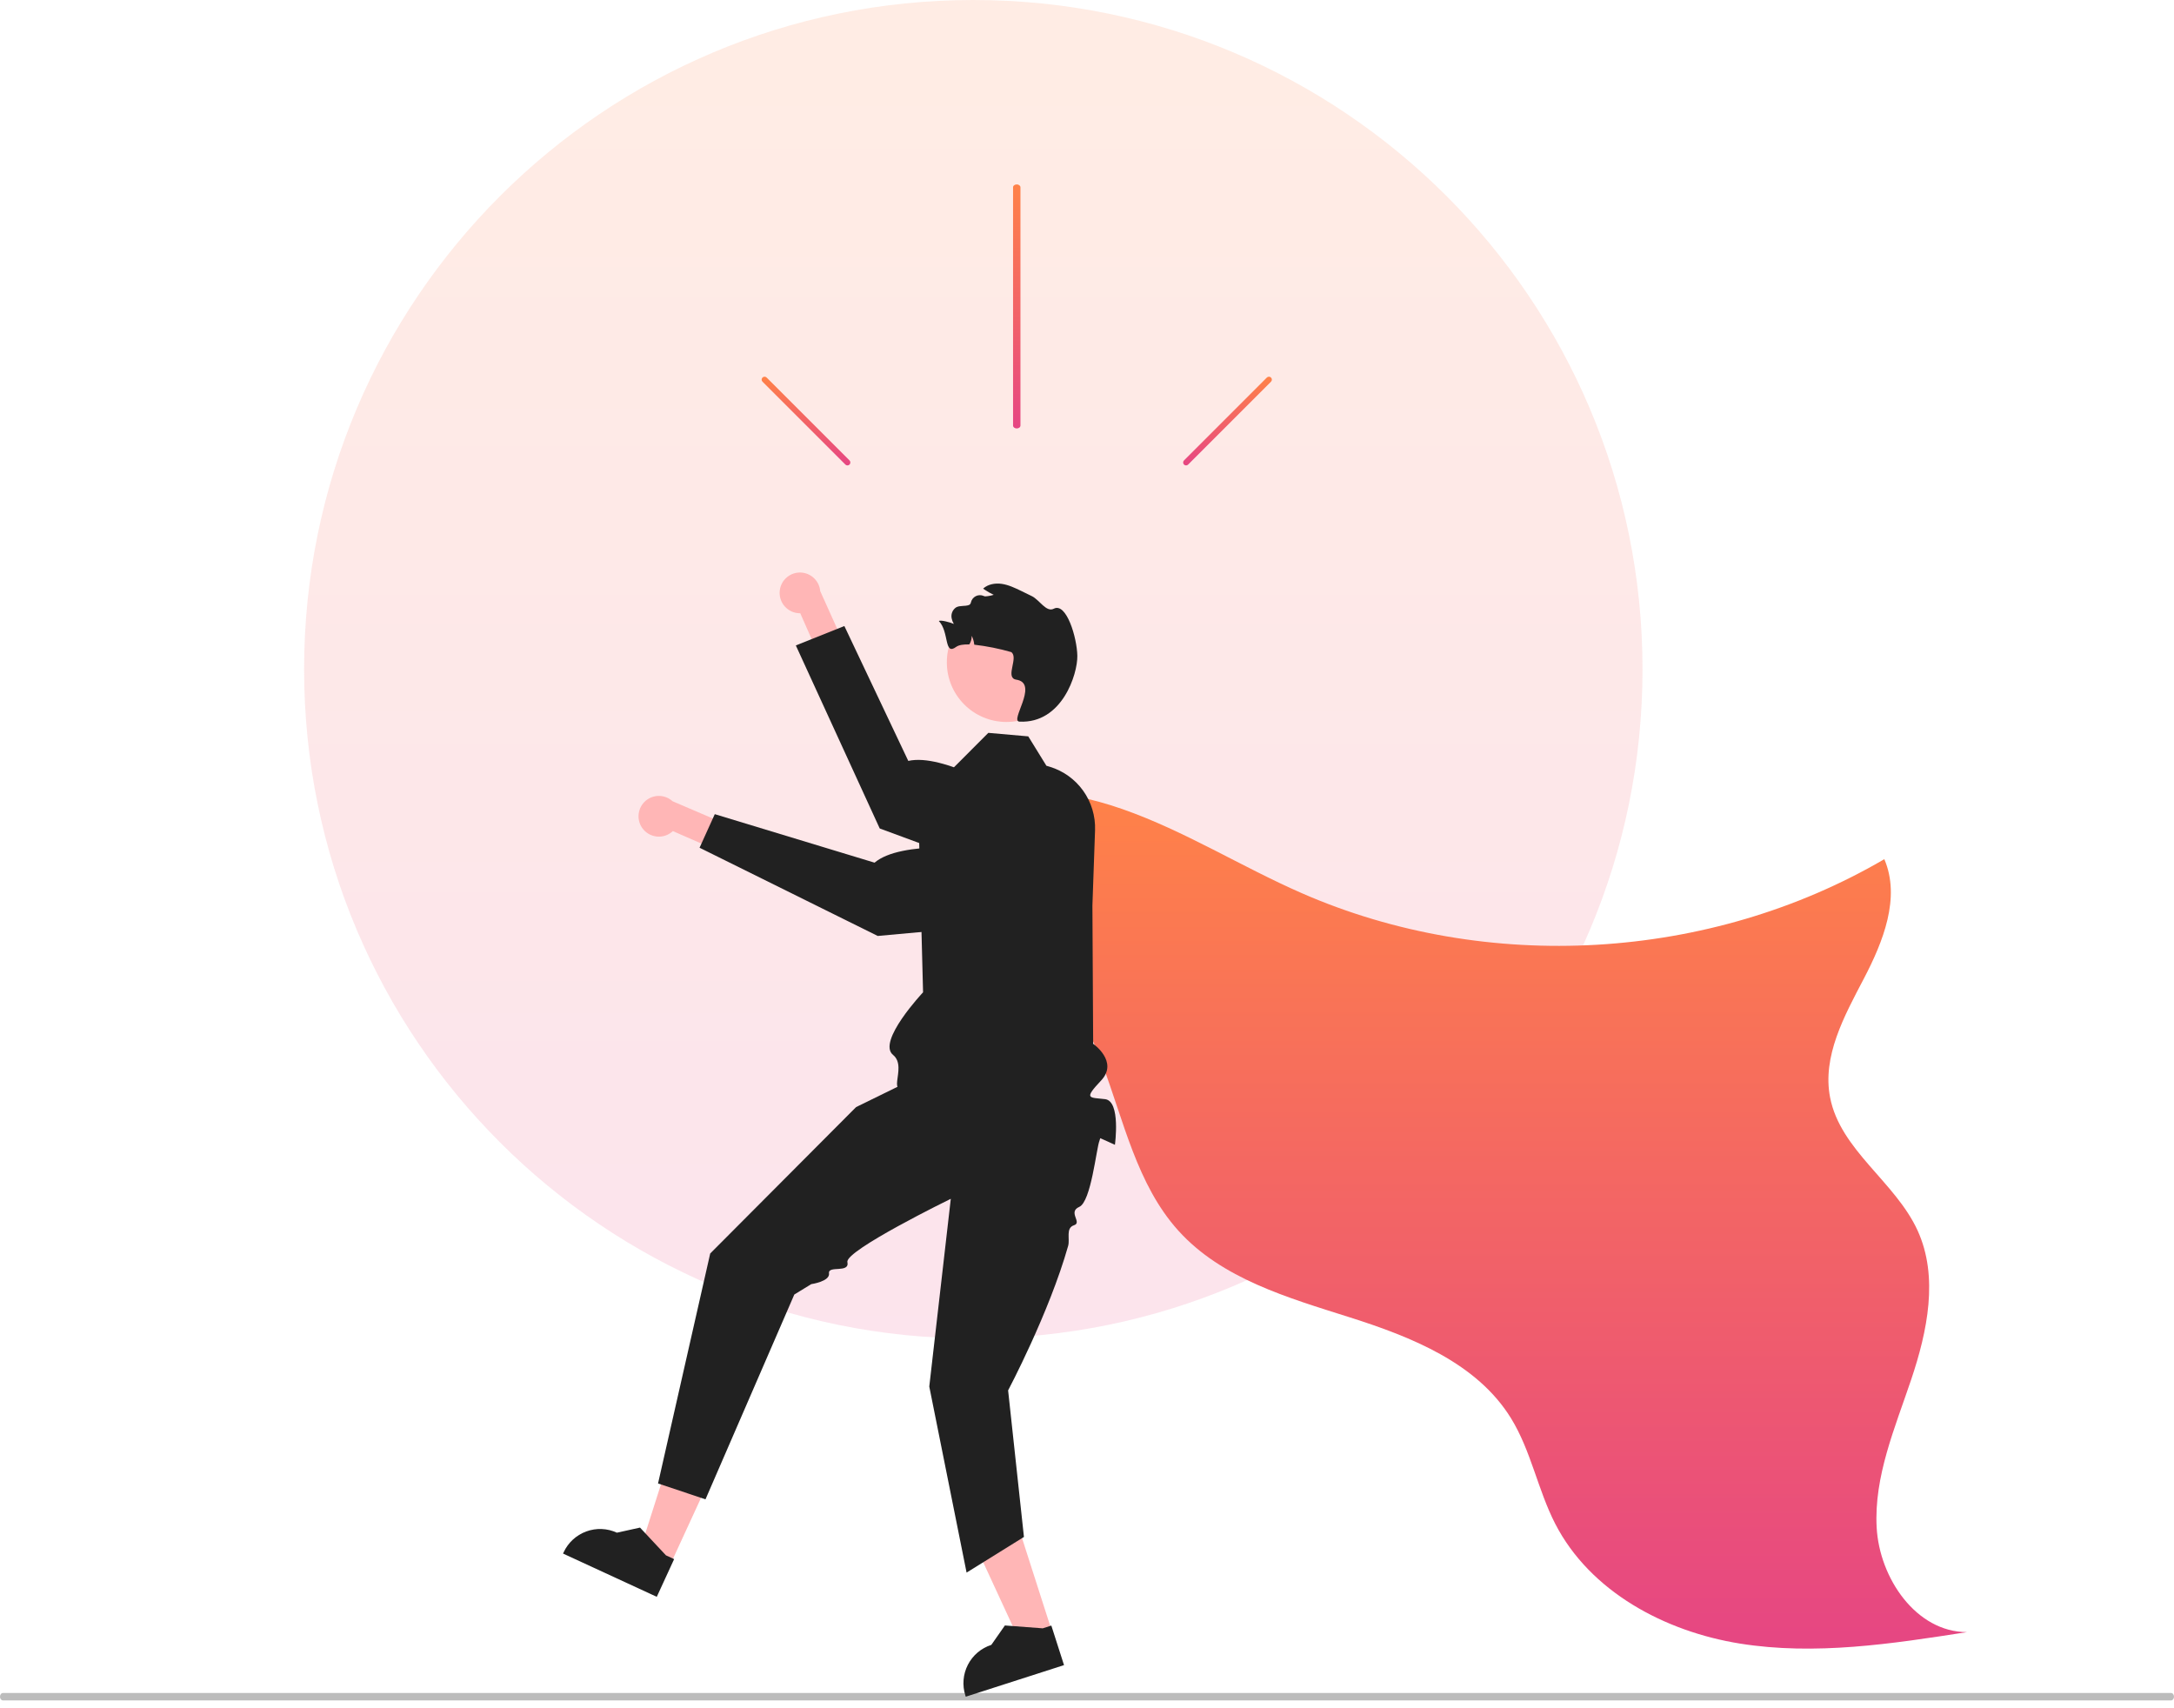 <svg width="224" height="176" viewBox="0 0 224 176" fill="none" xmlns="http://www.w3.org/2000/svg">
<path d="M223.704 175.191H0.296C0.217 175.191 0.142 175.15 0.087 175.079C0.031 175.008 0 174.911 0 174.81C0 174.709 0.031 174.612 0.087 174.54C0.142 174.469 0.217 174.429 0.296 174.429H223.704C223.783 174.429 223.858 174.469 223.913 174.54C223.969 174.612 224 174.709 224 174.81C224 174.911 223.969 175.008 223.913 175.079C223.858 175.15 223.783 175.191 223.704 175.191Z" fill="#212121" fill-opacity="0.3"/>
<path d="M100.286 137.905C138.367 137.905 169.238 107.034 169.238 68.952C169.238 30.871 138.367 0 100.286 0C62.204 0 31.333 30.871 31.333 68.952C31.333 107.034 62.204 137.905 100.286 137.905Z" fill="url(#paint0_linear_1_3190)" fill-opacity="0.15"/>
<path d="M95.856 83.746C101.818 80.454 109.238 81.115 115.662 83.365C122.086 85.616 127.907 89.302 134.145 92.029C153.207 100.362 176.182 99.018 194.153 88.52C195.853 92.491 194.029 97.033 192.027 100.859C190.024 104.684 187.741 108.831 188.566 113.073C189.621 118.502 195.287 121.757 197.583 126.784C199.763 131.557 198.593 137.161 196.921 142.136C195.249 147.111 193.079 152.123 193.363 157.366C193.647 162.609 197.439 168.153 202.667 168.157C194.92 169.366 187.021 170.576 179.279 169.337C171.536 168.098 163.835 163.985 160.24 156.987C158.444 153.489 157.751 149.467 155.687 146.121C152.173 140.422 145.427 137.742 139.063 135.722C132.699 133.702 125.888 131.756 121.407 126.787C117.138 122.053 115.785 115.458 113.523 109.488C109.714 99.495 103.097 90.827 94.476 84.538" fill="url(#paint1_linear_1_3190)"/>
<path d="M105.143 19.299V43.843C105.143 43.923 105.103 43.999 105.031 44.055C104.96 44.111 104.863 44.143 104.762 44.143C104.661 44.143 104.564 44.111 104.493 44.055C104.421 43.999 104.381 43.923 104.381 43.843V19.299C104.381 19.22 104.421 19.144 104.493 19.088C104.564 19.032 104.661 19 104.762 19C104.863 19 104.96 19.032 105.031 19.088C105.103 19.144 105.143 19.22 105.143 19.299Z" fill="url(#paint2_linear_1_3190)"/>
<path d="M130.959 39.325L122.42 47.864C122.363 47.921 122.287 47.953 122.207 47.952C122.127 47.952 122.05 47.92 121.993 47.864C121.937 47.807 121.905 47.731 121.905 47.651C121.905 47.571 121.937 47.494 121.993 47.438L130.532 38.898C130.56 38.87 130.593 38.848 130.63 38.833C130.667 38.818 130.706 38.81 130.746 38.81C130.785 38.809 130.825 38.817 130.861 38.833C130.898 38.848 130.931 38.87 130.959 38.898C130.988 38.926 131.01 38.959 131.025 38.996C131.04 39.033 131.048 39.072 131.048 39.112C131.048 39.151 131.04 39.191 131.025 39.227C131.009 39.264 130.987 39.297 130.959 39.325Z" fill="url(#paint3_linear_1_3190)"/>
<path d="M78.565 39.325L87.104 47.864C87.16 47.921 87.237 47.952 87.317 47.952C87.397 47.952 87.474 47.921 87.531 47.864C87.587 47.807 87.619 47.731 87.619 47.651C87.619 47.571 87.587 47.494 87.531 47.437L78.992 38.898C78.964 38.87 78.931 38.848 78.894 38.833C78.858 38.818 78.818 38.81 78.779 38.81C78.739 38.809 78.7 38.817 78.663 38.833C78.626 38.848 78.593 38.87 78.565 38.898C78.537 38.926 78.514 38.959 78.499 38.996C78.484 39.033 78.476 39.072 78.476 39.112C78.476 39.151 78.484 39.191 78.499 39.227C78.515 39.264 78.537 39.297 78.565 39.325Z" fill="url(#paint4_linear_1_3190)"/>
<path d="M69.071 161.189L65.931 159.739L70.021 146.923L74.655 149.063L69.071 161.189Z" fill="#FFB6B6"/>
<path d="M67.671 164.52L58.015 160.063L58.071 159.94C58.531 158.942 59.368 158.168 60.397 157.788C61.427 157.407 62.566 157.452 63.562 157.912L63.563 157.912L65.944 157.387L68.617 160.246L69.46 160.635L67.671 164.52Z" fill="#212121"/>
<path d="M108.413 168.154L105.121 169.213L99.476 157.002L104.335 155.44L108.413 168.154Z" fill="#FFB6B6"/>
<path d="M109.632 171.556L99.508 174.811L99.467 174.683C99.131 173.636 99.225 172.499 99.726 171.522C100.228 170.544 101.097 169.806 102.142 169.47L102.142 169.47L103.54 167.471L107.441 167.766L108.325 167.482L109.632 171.556Z" fill="#212121"/>
<path d="M72.692 154.474L67.801 152.842L73.177 129.147L88.208 114.063L96.562 109.97H109.857C109.857 109.97 114.363 114.767 113.283 117.53C112.955 118.369 112.422 123.8 111.204 124.343C109.986 124.887 111.54 125.955 110.661 126.237C109.782 126.519 110.261 127.643 110.058 128.362C108.103 135.274 103.872 143.251 103.872 143.251L105.503 158.351L99.593 162.024L95.749 142.855L97.966 123.512C97.966 123.512 87.056 128.844 87.312 130.028C87.569 131.212 85.308 130.343 85.419 131.186C85.531 132.028 83.592 132.303 83.592 132.303L81.843 133.373L72.692 154.474Z" fill="#212121"/>
<path d="M80.351 60.775C80.306 61.076 80.327 61.383 80.413 61.675C80.498 61.967 80.646 62.237 80.846 62.466C81.046 62.695 81.294 62.878 81.571 63.002C81.849 63.125 82.15 63.187 82.454 63.183L86.683 72.761L89.618 72.24L84.512 60.901C84.468 60.389 84.237 59.912 83.864 59.559C83.491 59.206 83.002 59.003 82.489 58.987C81.976 58.972 81.475 59.145 81.081 59.475C80.687 59.804 80.427 60.267 80.351 60.775Z" fill="#FFB6B6"/>
<path d="M109.544 84.423L108.16 89.693C108.095 89.939 107.98 90.169 107.822 90.367C107.663 90.566 107.465 90.729 107.24 90.847C107.015 90.964 106.768 91.033 106.514 91.049C106.261 91.065 106.007 91.028 105.769 90.94L90.643 85.356L82 66.5L87 64.5L93.586 78.396C97.156 77.604 103.645 81.486 109.544 84.423Z" fill="#212121"/>
<path d="M105.949 75.868L101.834 75.506L95.721 81.628L94.701 83.872C92.562 85.014 94.548 84.103 94.701 86.525L95.109 102.237C95.109 102.237 90.332 107.311 92.013 108.683C93.693 110.054 90.714 113.451 94.304 111.741C97.894 110.032 114.877 117.949 114.877 117.949C114.877 117.949 115.5 113.441 113.864 113.246C112.228 113.052 111.616 113.274 113.451 111.327C115.285 109.379 112.635 107.542 112.635 107.542L112.558 93.3L112.83 85.53C112.88 84.078 112.45 82.65 111.606 81.469C110.761 80.287 109.55 79.419 108.161 78.998L107.816 78.894L105.949 75.868Z" fill="#212121"/>
<path d="M103.694 74.384C100.306 74.384 97.558 71.633 97.558 68.241C97.558 64.848 100.306 62.097 103.694 62.097C107.083 62.097 109.83 64.848 109.83 68.241C109.83 71.633 107.083 74.384 103.694 74.384Z" fill="#FFB6B6"/>
<path d="M111.004 67.567C111.038 69.439 109.44 74.566 105.039 74.349C104.018 74.295 106.962 70.573 104.872 70.056C104.828 70.045 104.78 70.036 104.729 70.029C104.674 70.022 104.619 70.009 104.567 69.99C103.626 69.652 104.954 67.738 104.196 67.185C102.949 66.826 101.674 66.571 100.384 66.422C100.354 66.103 100.265 65.793 100.122 65.507C100.125 65.82 100.04 66.127 99.876 66.394C99.285 66.381 98.79 66.447 98.515 66.652C97.251 67.588 97.821 65.123 96.739 63.985C96.915 63.843 97.956 64.135 98.279 64.282C98.174 64.111 98.1 63.924 98.06 63.727C98.01 63.512 98.026 63.287 98.107 63.081C98.188 62.876 98.329 62.7 98.513 62.577C98.911 62.357 99.417 62.492 99.841 62.332C99.894 62.307 99.94 62.269 99.975 62.221C100.009 62.174 100.032 62.118 100.04 62.06C100.072 61.923 100.133 61.794 100.22 61.684C100.308 61.573 100.418 61.483 100.544 61.42C100.67 61.357 100.808 61.323 100.948 61.32C101.089 61.316 101.228 61.344 101.357 61.401C101.407 61.428 101.462 61.444 101.519 61.445C101.814 61.427 102.106 61.372 102.389 61.283C102.071 61.136 101.765 60.963 101.474 60.768C101.416 60.727 101.355 60.686 101.297 60.643C101.794 60.19 102.532 60.059 103.202 60.153C103.907 60.252 104.56 60.567 105.203 60.876C105.574 61.057 105.944 61.238 106.314 61.418C107.099 61.797 107.805 63.123 108.576 62.716C109.877 62.03 110.971 65.697 111.004 67.567Z" fill="#212121"/>
<path d="M66.149 85.276C66.32 85.528 66.543 85.74 66.804 85.897C67.064 86.055 67.355 86.153 67.658 86.186C67.96 86.22 68.266 86.187 68.554 86.09C68.842 85.993 69.106 85.835 69.327 85.626L78.916 89.816L80.725 87.446L69.3 82.552C68.922 82.206 68.429 82.01 67.916 82.003C67.403 81.996 66.905 82.177 66.516 82.513C66.128 82.849 65.876 83.316 65.809 83.825C65.741 84.334 65.862 84.851 66.149 85.276Z" fill="#FFB6B6"/>
<path d="M107.106 87.459L108.118 92.813C108.165 93.063 108.16 93.32 108.102 93.567C108.044 93.815 107.935 94.048 107.782 94.251C107.629 94.453 107.435 94.622 107.214 94.746C106.992 94.869 106.746 94.945 106.493 94.968L90.439 96.431L72.08 87.341L73.648 83.883L90.11 88.88C92.831 86.59 100.479 87.339 107.106 87.459Z" fill="#212121"/>
<defs>
<linearGradient id="paint0_linear_1_3190" x1="100.286" y1="0" x2="100.286" y2="137.905" gradientUnits="userSpaceOnUse">
<stop stop-color="#FF8248"/>
<stop offset="1" stop-color="#E64683"/>
</linearGradient>
<linearGradient id="paint1_linear_1_3190" x1="148.571" y1="81.476" x2="148.571" y2="169.857" gradientUnits="userSpaceOnUse">
<stop stop-color="#FF8248"/>
<stop offset="1" stop-color="#E64683"/>
</linearGradient>
<linearGradient id="paint2_linear_1_3190" x1="104.762" y1="19" x2="104.762" y2="44.143" gradientUnits="userSpaceOnUse">
<stop stop-color="#FF8248"/>
<stop offset="1" stop-color="#E64683"/>
</linearGradient>
<linearGradient id="paint3_linear_1_3190" x1="126.476" y1="38.81" x2="126.476" y2="47.952" gradientUnits="userSpaceOnUse">
<stop stop-color="#FF8248"/>
<stop offset="1" stop-color="#E64683"/>
</linearGradient>
<linearGradient id="paint4_linear_1_3190" x1="83.048" y1="38.81" x2="83.048" y2="47.952" gradientUnits="userSpaceOnUse">
<stop stop-color="#FF8248"/>
<stop offset="1" stop-color="#E64683"/>
</linearGradient>
</defs>
</svg>
